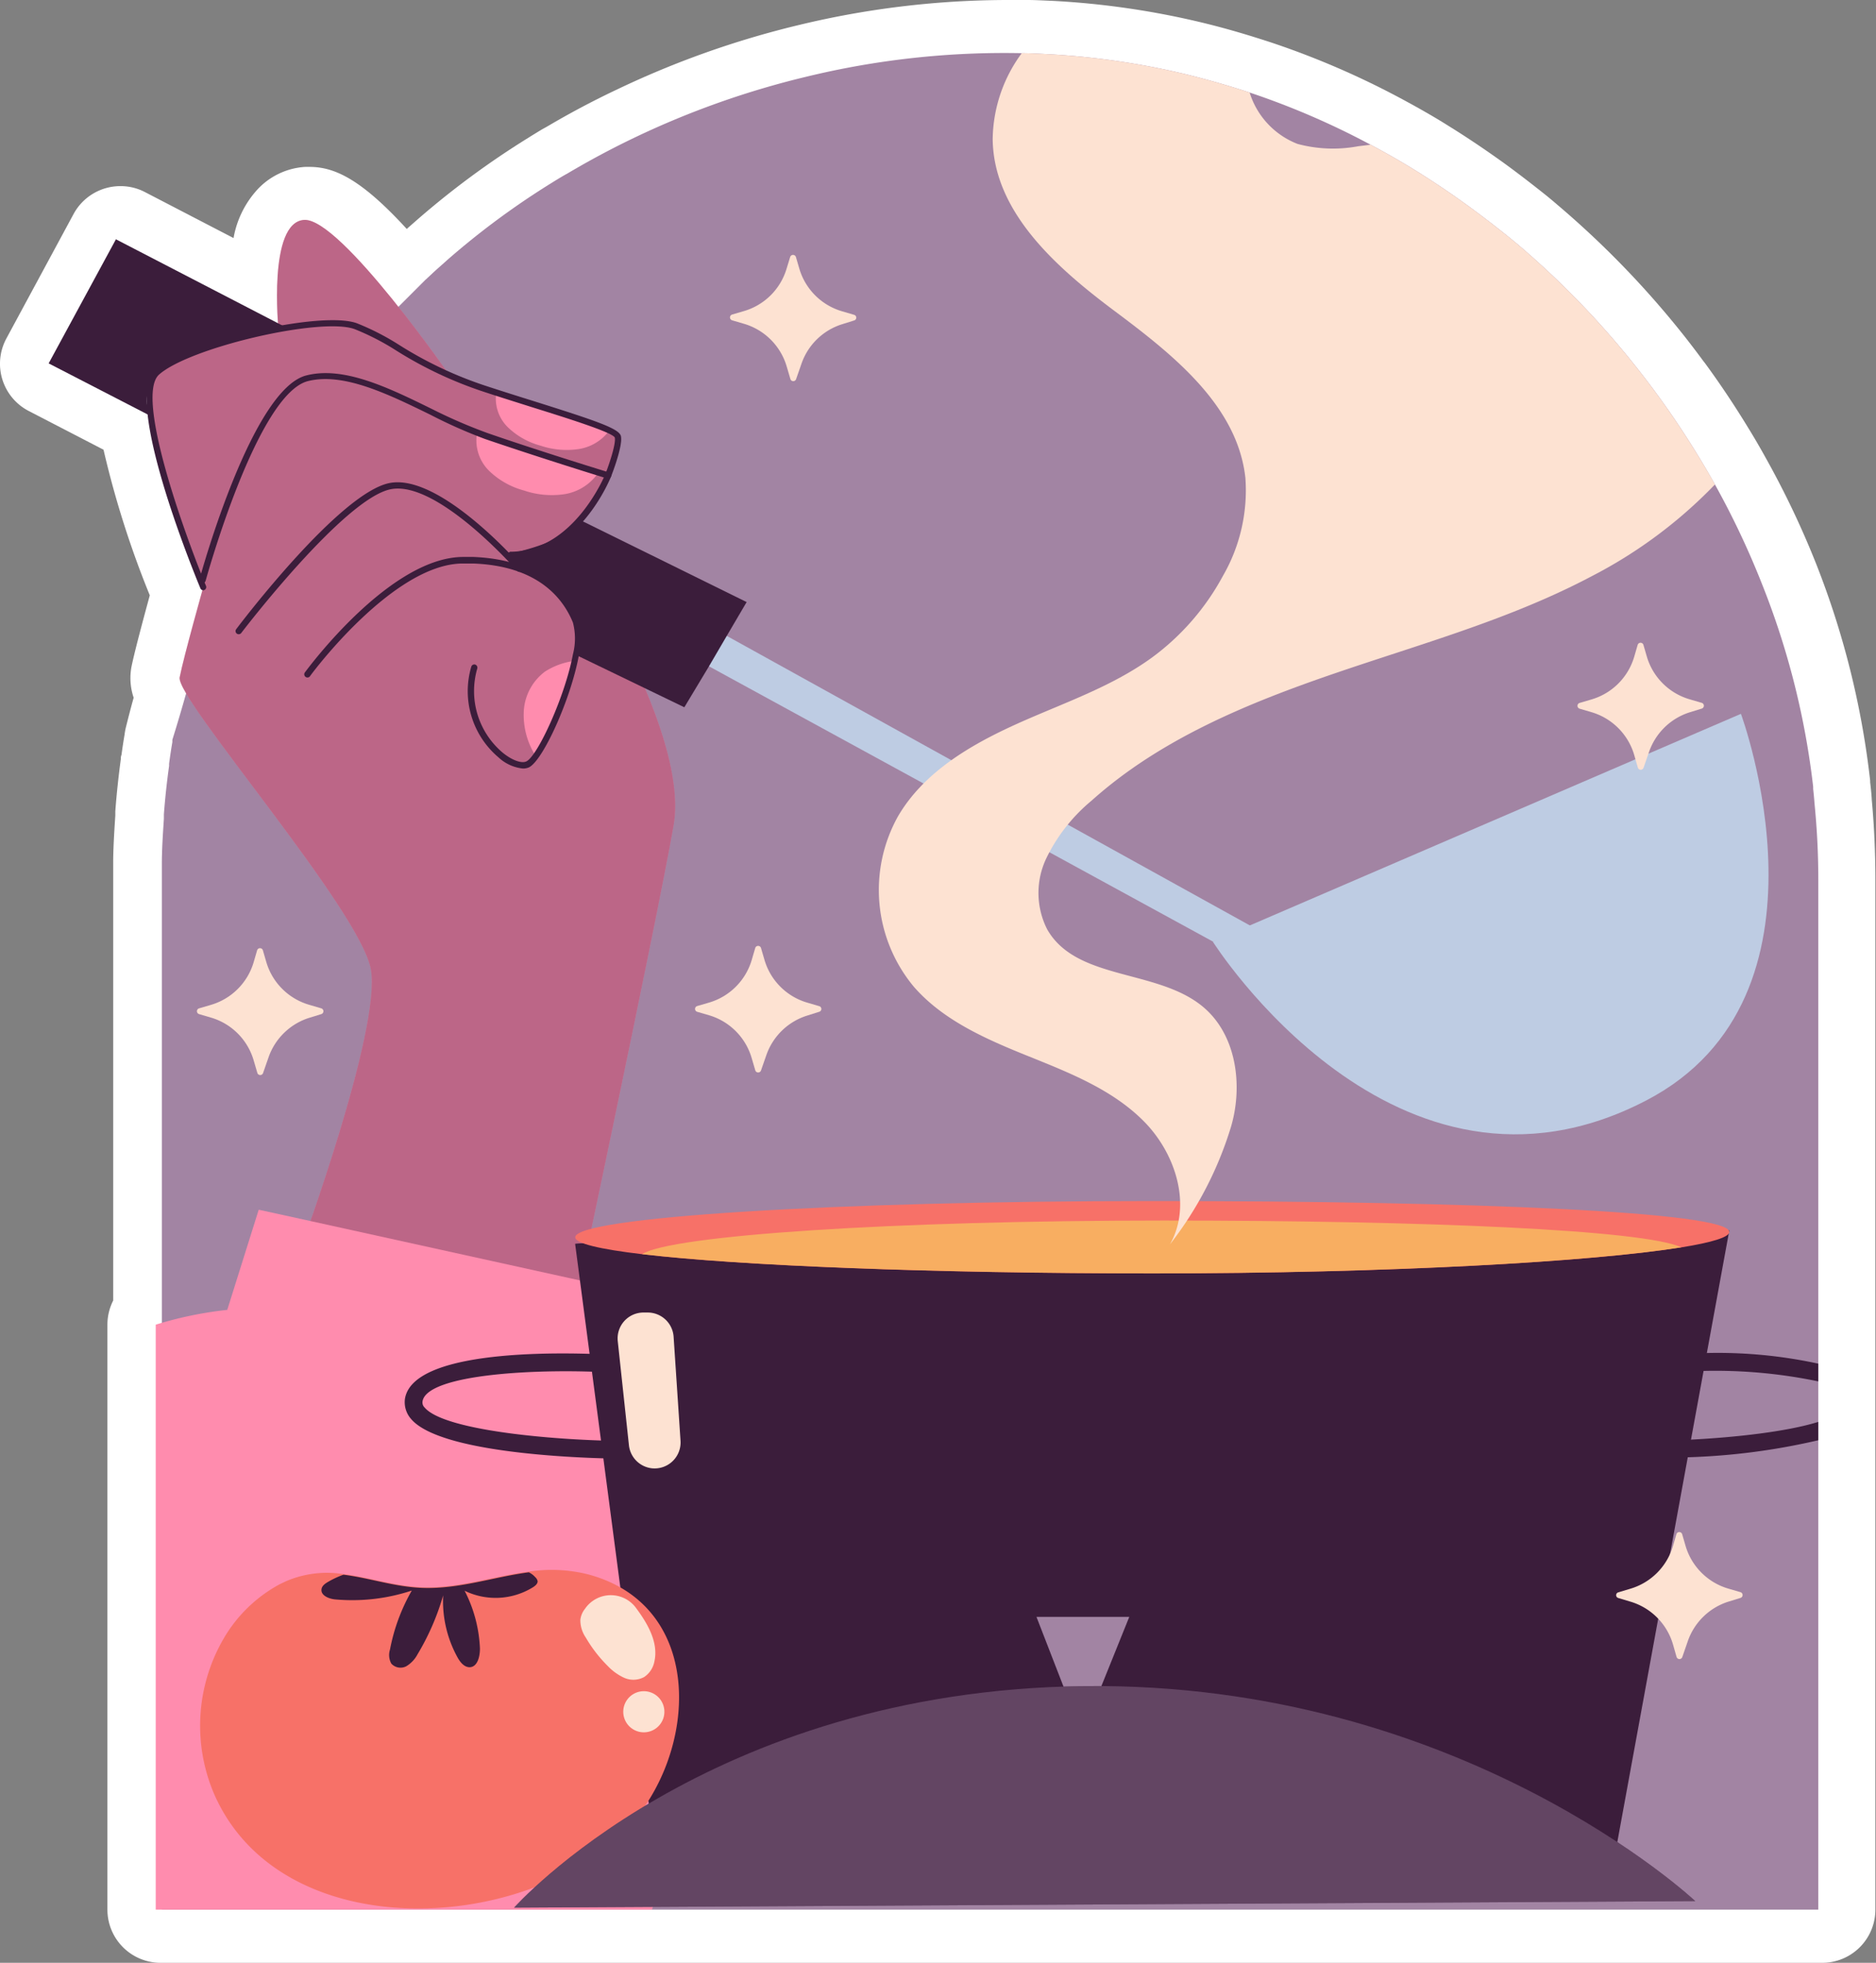 <svg xmlns="http://www.w3.org/2000/svg" viewBox="0 0 211.66 221.46"><rect x="0" y="0" width="211.66" height="221.46" fill="#808080" stroke="none"/><g id="OBJECTS"><path d="M18.12,221.46a6,6,0,0,1-6-6v-66a6,6,0,0,1,.65-2.72V99.21c0-.23,0-.46,0-.69,0,0,0-1,0-1.08,0-1.61.1-3.28.24-5.44,0-.1,0-.47,0-.47.15-2,.36-3.92.62-5.87,0-.15,0-.31.08-.5.1-.78.22-1.54.35-2.31a6.47,6.47,0,0,1,.17-.89c.27-1.08.55-2.17.85-3.24a6.92,6.92,0,0,1-.25-3.47c.34-1.67,1.29-5.22,2.07-8.08a107.88,107.88,0,0,1-5.22-16.43L3.26,46.38A6,6,0,0,1,.72,38.19L8.31,24.13A6,6,0,0,1,13.6,21a5.91,5.91,0,0,1,2.75.67l10,5.19a10.9,10.9,0,0,1,2.5-5.26,8,8,0,0,1,5.6-2.77l.44,0c2.8,0,5.78,1.3,11,7l1.14-1a96.09,96.09,0,0,1,12.54-9.26c.54-.34,1.08-.67,1.63-1l.49-.27c2.54-1.5,5.22-2.93,8-4.24A103.35,103.35,0,0,1,90.14,2.82,100.72,100.72,0,0,1,113.67,0l2.26,0c.83,0,1.72.05,2.61.09h.08A92.82,92.82,0,0,1,136,2.64c2.56.63,5,1.36,7.44,2.16A94.05,94.05,0,0,1,158,11.08c1.68.9,3.24,1.78,4.75,2.7l.72.45c1.86,1.15,3.74,2.41,5.6,3.73s3.58,2.66,5.27,4c.42.34.88.72,1.33,1.11a104.24,104.24,0,0,1,14.64,15.2c.63.81,1.24,1.61,1.84,2.43l.19.24c1.71,2.33,3.36,4.8,4.9,7.33.66,1.07,1.34,2.23,2,3.43a100.26,100.26,0,0,1,5.7,12A95.79,95.79,0,0,1,211,88.07s0,.18,0,.19c.08.66.14,1.26.18,1.88a.2.2,0,0,0,0,.07c.27,2.92.41,6,.41,9V215.46a6,6,0,0,1-6,6Z" fill="#fff"/><path d="M205.15,99.21V215.46H18.26V99.21c0-.18,0-.35,0-.53,0-.38,0-.76,0-1.14,0-1.73.12-3.45.23-5.16,0-.17,0-.33,0-.5q.21-2.76.59-5.48a1.87,1.87,0,0,1,0-.25c.11-.82.23-1.63.37-2.44a1.87,1.87,0,0,1,0-.25C20,81.7,20.5,80,21,78.23c.57-2,1.17-3.9,1.82-5.82a117,117,0,0,1,6.05-14.65c.35-.73.72-1.45,1.1-2.16s.65-1.22,1-1.83a88.65,88.65,0,0,1,4.83-7.84c.45-.67.91-1.33,1.39-2,.27-.37.54-.74.82-1.1s.32-.44.48-.65l.09-.12c1.07-1.4,2.18-2.76,3.34-4.1.15-.18.31-.37.49-.55.81-1,1.67-1.88,2.55-2.8l0,0c1-1,2-2,3-3l.83-.77c.55-.52,1.12-1,1.69-1.52a89.26,89.26,0,0,1,11.75-8.68c.5-.31,1-.62,1.51-.91l.39-.22c2.47-1.46,5-2.81,7.6-4.05A97.64,97.64,0,0,1,91,8.65,94.5,94.5,0,0,1,115.28,6c.85,0,1.69.05,2.53.09h0a86.66,86.66,0,0,1,16.24,2.35c2.34.58,4.66,1.25,6.94,2a87.69,87.69,0,0,1,13.65,5.89q2.26,1.2,4.46,2.53l.34.21.08.05.26.16c1.79,1.11,3.55,2.29,5.27,3.52s3.35,2.48,5,3.8c.41.33.82.67,1.22,1A97.77,97.77,0,0,1,185.07,42c.65.83,1.28,1.66,1.9,2.51h0c1.64,2.24,3.18,4.55,4.62,6.91.65,1.06,1.28,2.14,1.89,3.23A94.19,94.19,0,0,1,198.84,66a89.17,89.17,0,0,1,5.73,22.76l0,.25c.06.53.11,1.06.15,1.6v0h0C205,93.44,205.15,96.3,205.15,99.21Z" fill="#a284a3"/><path d="M33.84,141.11s9.21-25,8-31.74S19.79,78.84,20.27,76.42s2.67-10.18,2.67-10.18-7.76-20.84-5.82-23.5,14.3-5.58,14.3-5.58-1.22-12.11,2.9-12.35S51,42.74,51,42.74L69.7,49.28s-1.21,8.48-6.3,11.14c0,0,14.54,21.57,12.6,32.71s-12.36,60.1-12.36,60.1S47.89,160.25,33.84,141.11Z" fill="#ff8cae"/><g opacity="0.34"><path d="M33.84,141.11s9.21-25,8-31.74S19.79,78.84,20.27,76.42s2.67-10.18,2.67-10.18-7.76-20.84-5.82-23.5,14.3-5.58,14.3-5.58-1.22-12.11,2.9-12.35S51,42.74,51,42.74L69.7,49.28s-1.21,8.48-6.3,11.14c0,0,14.54,21.57,12.6,32.71s-12.36,60.1-12.36,60.1S47.89,160.25,33.84,141.11Z" fill="#3b1d3b"/></g><path d="M136.82,106.22l59.6-25.68s11.84,31.88-10.66,43.61C157.41,138.93,136.82,106.22,136.82,106.22Z" fill="#becce3"/><polygon points="136.82 106.22 79.15 74.72 80.36 70.84 141.66 104.77 136.82 106.22" fill="#becce3"/><polygon points="54.65 60.39 54.79 60.54 54.65 60.4 54.65 60.39" fill="#3b1d3b"/><path d="M84.24,67.93,82,71.74l-2,3.42L77.21,79.8,65,73.9a7.48,7.48,0,0,0,0-3.79,10.49,10.49,0,0,0-6.65-6L56.85,62.6c.6-.11,6.6-1.22,8.76-3.84l.45.21Z" fill="#3b1d3b"/><path d="M60.49,85.07c.06.09-.14.07-.19,0a8.61,8.61,0,0,1-1.2-4.91,6,6,0,0,1,2.38-4.38,8.07,8.07,0,0,1,3.31-1.21A22.06,22.06,0,0,1,60.49,85.07Z" fill="#ff8cae"/><path d="M56,44.24a4.54,4.54,0,0,0,1.27,3.94,8.47,8.47,0,0,0,3.71,2.1,9.23,9.23,0,0,0,4.23.4,5.3,5.3,0,0,0,3.57-2.15Z" fill="#ff8cae"/><path d="M53.81,48.92a4.82,4.82,0,0,0,1.36,4.19,9,9,0,0,0,3.94,2.23,9.8,9.8,0,0,0,4.49.43,5.69,5.69,0,0,0,3.8-2.29Z" fill="#ff8cae"/><path d="M22.94,66.6a.36.36,0,0,1-.33-.22C21.7,64.19,13.89,45,17.49,41.75S36.22,35,40.26,36.47a28.53,28.53,0,0,1,4.81,2.47,44,44,0,0,0,9.6,4.55c1.86.61,3.73,1.2,5.49,1.75,7.15,2.25,9.67,3.11,9.89,3.95.25,1-.88,4-1.11,4.58-.15.37-3.69,9.07-11.23,9.19a.36.36,0,1,1,0-.71c7.07-.12,10.54-8.66,10.58-8.74.5-1.27,1.23-3.52,1.07-4.15-.33-.59-5.15-2.11-9.41-3.44-1.76-.56-3.63-1.14-5.5-1.76a44.82,44.82,0,0,1-9.73-4.6A28.05,28.05,0,0,0,40,37.13c-3.8-1.38-18.64,2.08-22.06,5.14-2.73,2.45,2.9,18,5.3,23.83a.36.36,0,0,1-.19.47A.31.31,0,0,1,22.94,66.6Z" fill="#3b1d3b"/><path d="M22.86,65.79l-.1,0a.35.35,0,0,1-.25-.43c.24-.88,5.94-21.46,12.05-23,4.24-1.09,9.34,1.41,14.26,3.83A58,58,0,0,0,55,48.86C61,50.94,68.64,53.28,68.71,53.3a.35.35,0,0,1,.24.44.36.36,0,0,1-.45.24c-.07,0-7.7-2.37-13.78-4.45a56.09,56.09,0,0,1-6.21-2.76C43.7,44.42,38.72,42,34.74,43,29,44.47,23.26,65.32,23.2,65.53A.37.37,0,0,1,22.86,65.79Z" fill="#3b1d3b"/><path d="M26.93,71.56a.33.33,0,0,1-.21-.07.35.35,0,0,1-.07-.5c.47-.63,11.66-15.38,17.3-16.49s14.56,9,14.93,9.45a.35.35,0,1,1-.53.46c-.09-.1-9-10.26-14.27-9.21S27.33,71.27,27.22,71.42A.37.37,0,0,1,26.93,71.56Z" fill="#3b1d3b"/><path d="M59,86.71a4.72,4.72,0,0,1-2.76-1.26,9.77,9.77,0,0,1-3.07-10.22.36.36,0,0,1,.44-.25.37.37,0,0,1,.24.44,9.09,9.09,0,0,0,2.84,9.48c1.05.87,2.17,1.28,2.71,1,1.27-.63,4.35-7.33,5.24-12.07a7.13,7.13,0,0,0,0-3.59c-1.18-2.89-4.1-6.4-11.26-6.66-.4,0-.81,0-1.24,0C44.29,63.68,35.07,76.14,35,76.26a.36.36,0,1,1-.58-.42c.39-.52,9.53-12.87,17.73-13,.43,0,.86,0,1.28,0C61,63.16,64,66.89,65.3,70a7.69,7.69,0,0,1,0,4c-.9,4.84-4,11.77-5.62,12.58A1.66,1.66,0,0,1,59,86.71Z" fill="#3b1d3b"/><path d="M73.57,215.46h-56v-66a42.76,42.76,0,0,1,8.07-1.67l3.55-11.3,5.8,1.27,30.46,6.71,3.54.78,0,10.29s7.75,11.32,9.36,24.89C79.47,190,75.85,206.45,73.57,215.46Z" fill="#ff8cae"/><path d="M32,36.8,13.08,27,5.49,41l11.63,6S16,46,16.94,43.1,32,36.8,32,36.8Z" fill="#3b1d3b"/><path d="M64.89,140.35l9.71,73.79H181.32l13.79-75.32S64.38,139.84,64.89,140.35Z" fill="#3b1d3b"/><path d="M195.11,139c0,.58-1.93,1.18-5.42,1.74-10,1.61-32.89,2.94-59.6,2.94-25,0-46.71-.88-57.64-2.17-4.82-.57-7.55-1.22-7.55-1.91,0-2.26,29.18-4.09,65.19-4.09S195.11,136.73,195.11,139Z" fill="#f77168"/><path d="M189.69,140.73c-10,1.61-32.89,2.94-59.6,2.94-25,0-46.71-.88-57.64-2.17,3.31-2.13,28.39-3.79,58.84-3.79C161,137.71,185.46,138.77,189.69,140.73Z" fill="#f8ae61"/><path d="M70.33,164.58c-2.07,0-20.36-.26-23.94-4.47a2.85,2.85,0,0,1-.7-2.3c1-6,19.9-5.16,23.69-4.93l-.12,2c-8.43-.53-21.11.14-21.59,3.24a.79.79,0,0,0,.24.69c2.25,2.65,15,3.72,22.44,3.77Z" fill="#3b1d3b"/><path d="M190.79,162.43c5-.26,10.74-.88,14.36-2v2.07a74.62,74.62,0,0,1-14.74,1.92c-2.21.1-3.86.11-4.4.12v-2C187.44,162.57,189.07,162.52,190.79,162.43Z" fill="#3b1d3b"/><path d="M205.15,153.86v2a56.82,56.82,0,0,0-13-1.18c-1.78,0-3.52.06-5.11.16l-.13-2c1-.07,3.08-.17,5.61-.18A53.41,53.41,0,0,1,205.15,153.86Z" fill="#3b1d3b"/><path d="M72.57,148.09h.49A2.93,2.93,0,0,1,76,150.82l.78,11.74a2.93,2.93,0,0,1-3.17,3.11h0a2.93,2.93,0,0,1-2.65-2.6l-1.26-11.74A2.92,2.92,0,0,1,72.57,148.09Z" fill="#fde2d2"/><path d="M193.49,54.66A52.9,52.9,0,0,1,179.61,65c-9.17,4.86-19.26,7.63-29.09,11s-19.66,7.42-27.38,14.35a19.42,19.42,0,0,0-5.09,6.49,9.08,9.08,0,0,0,.09,8c3.3,5.83,12.44,4.46,17.58,8.75,3.75,3.12,4.54,8.78,3.19,13.47A41,41,0,0,1,132,140.4c2.5-4.4.65-10.23-2.9-13.84s-8.43-5.52-13.12-7.41-9.54-4-12.86-7.8a17.06,17.06,0,0,1-1.79-19.27c2.89-4.93,8.09-8,13.3-10.36s10.72-4.17,15.34-7.53a27.76,27.76,0,0,0,8-9.2,19.31,19.31,0,0,0,2.54-11.08c-.9-8.17-8.19-13.91-14.77-18.83S112.09,23.91,112,15.69A16.67,16.67,0,0,1,115.28,6c.85,0,1.69.05,2.53.09h0a86.66,86.66,0,0,1,16.24,2.35c2.34.58,4.66,1.25,6.94,2a9.11,9.11,0,0,0,5.41,5.8,15.45,15.45,0,0,0,6.84.26l1.4-.17q2.26,1.2,4.46,2.53l.34.21.08.05.26.16c1.79,1.11,3.55,2.29,5.27,3.52s3.35,2.48,5,3.8c.41.33.82.67,1.22,1A97.77,97.77,0,0,1,185.07,42c.65.83,1.28,1.66,1.9,2.51h0c1.64,2.24,3.18,4.55,4.62,6.91C192.25,52.49,192.88,53.57,193.49,54.66Z" fill="#fde2d2"/><path d="M70.63,206.41c-11.47,11.85-38.9,13.2-46.45-3.95a19.54,19.54,0,0,1,1-17.49,16.22,16.22,0,0,1,6.39-6.23l.74-.35a11.71,11.71,0,0,1,6.4-.79c2.91.36,5.8,1.38,8.91,1.49,4.13.15,8-1.23,12-1.76a17,17,0,0,1,6.6.27C79.8,181.11,78.76,198,70.63,206.41Z" fill="#f77168"/><path d="M60.66,178.41c0,.3-.29.53-.55.69a8,8,0,0,1-7.69.38A15.6,15.6,0,0,1,54.15,186c0,.9-.27,2.08-1.16,2.11-.62,0-1.07-.57-1.37-1.11A13.15,13.15,0,0,1,50,180a27.74,27.74,0,0,1-2.89,6.65A3.45,3.45,0,0,1,45.84,188a1.4,1.4,0,0,1-1.69-.3,2,2,0,0,1-.15-1.58,21.39,21.39,0,0,1,2.46-6.66,21.36,21.36,0,0,1-8.62,1c-.74-.06-1.7-.46-1.56-1.19.07-.37.42-.61.75-.8a10.5,10.5,0,0,1,1.72-.8c2.91.36,5.8,1.38,8.91,1.49,4.13.15,8-1.23,12-1.76a2.24,2.24,0,0,1,.72.54A.85.85,0,0,1,60.66,178.41Z" fill="#3b1d3b"/><path d="M66,181.52a2.4,2.4,0,0,0-.52,1.24,3.44,3.44,0,0,0,.61,2,15.47,15.47,0,0,0,2.48,3.21,6,6,0,0,0,1.87,1.34,2.56,2.56,0,0,0,2.23-.09,2.7,2.7,0,0,0,1.16-1.75c.48-2.11-.72-4.22-2-5.95A3.53,3.53,0,0,0,66,181.52Z" fill="#fde2d2"/><path d="M72.14,195.4a2.34,2.34,0,0,0,1,0,2.32,2.32,0,1,0-1,0Z" fill="#fde2d2"/><polygon points="120.26 190.99 116.94 182.43 127.41 182.43 123.96 190.99 120.26 190.99" fill="#a284a3"/><path d="M58,215.24s21.7-24.51,64.34-25,68.93,24.26,68.93,24.26Z" fill="#3b1d3b"/><g opacity="0.39"><path d="M58,215.24s21.7-24.51,64.34-25,68.93,24.26,68.93,24.26Z" fill="#a284a3"/></g><path d="M95,35.12l1.36.4a.33.33,0,0,1,0,.64l-1.34.42A7.09,7.09,0,0,0,90.44,41l-.62,1.78a.34.34,0,0,1-.64,0l-.42-1.43a7.11,7.11,0,0,0-4.83-4.82l-1.33-.39a.34.34,0,0,1,0-.65l1.33-.39a7.1,7.1,0,0,0,4.83-4.83L89.15,29a.34.34,0,0,1,.65,0l.39,1.33A7.1,7.1,0,0,0,95,35.12Z" fill="#fde2d2"/><path d="M91.06,113.12l1.36.4a.33.33,0,0,1,0,.64l-1.33.42A7.13,7.13,0,0,0,86.48,119l-.62,1.78a.34.34,0,0,1-.64,0l-.42-1.43A7.11,7.11,0,0,0,80,114.55l-1.34-.39a.34.34,0,0,1,0-.65l1.34-.39a7.11,7.11,0,0,0,4.82-4.83l.39-1.33a.34.34,0,0,1,.65,0l.39,1.33A7.1,7.1,0,0,0,91.06,113.12Z" fill="#fde2d2"/><path d="M190.63,78.9l1.37.4a.34.34,0,0,1,0,.65l-1.33.41a7.12,7.12,0,0,0-4.61,4.46l-.62,1.79a.34.34,0,0,1-.65,0l-.41-1.43a7.12,7.12,0,0,0-4.83-4.83l-1.33-.39a.34.34,0,0,1,0-.65l1.33-.39a7.11,7.11,0,0,0,4.83-4.82l.39-1.34a.34.34,0,0,1,.65,0l.39,1.34A7.11,7.11,0,0,0,190.63,78.9Z" fill="#fde2d2"/><path d="M195,179.24l1.37.4a.34.34,0,0,1,0,.65l-1.33.41a7.12,7.12,0,0,0-4.61,4.46l-.62,1.79a.34.34,0,0,1-.65,0l-.41-1.43a7.11,7.11,0,0,0-4.83-4.82l-1.33-.4a.33.33,0,0,1,0-.64l1.33-.4a7.11,7.11,0,0,0,4.83-4.82l.39-1.34a.34.34,0,0,1,.65,0l.39,1.34A7.11,7.11,0,0,0,195,179.24Z" fill="#fde2d2"/><path d="M34.89,113.37l1.36.4a.34.34,0,0,1,0,.65l-1.33.41a7.13,7.13,0,0,0-4.62,4.46l-.62,1.78a.34.34,0,0,1-.64,0l-.42-1.43a7.1,7.1,0,0,0-4.83-4.83l-1.33-.39a.34.34,0,0,1,0-.65l1.33-.39a7.11,7.11,0,0,0,4.83-4.82l.39-1.34a.34.34,0,0,1,.65,0l.39,1.34A7.11,7.11,0,0,0,34.89,113.37Z" fill="#fde2d2"/></g></svg>